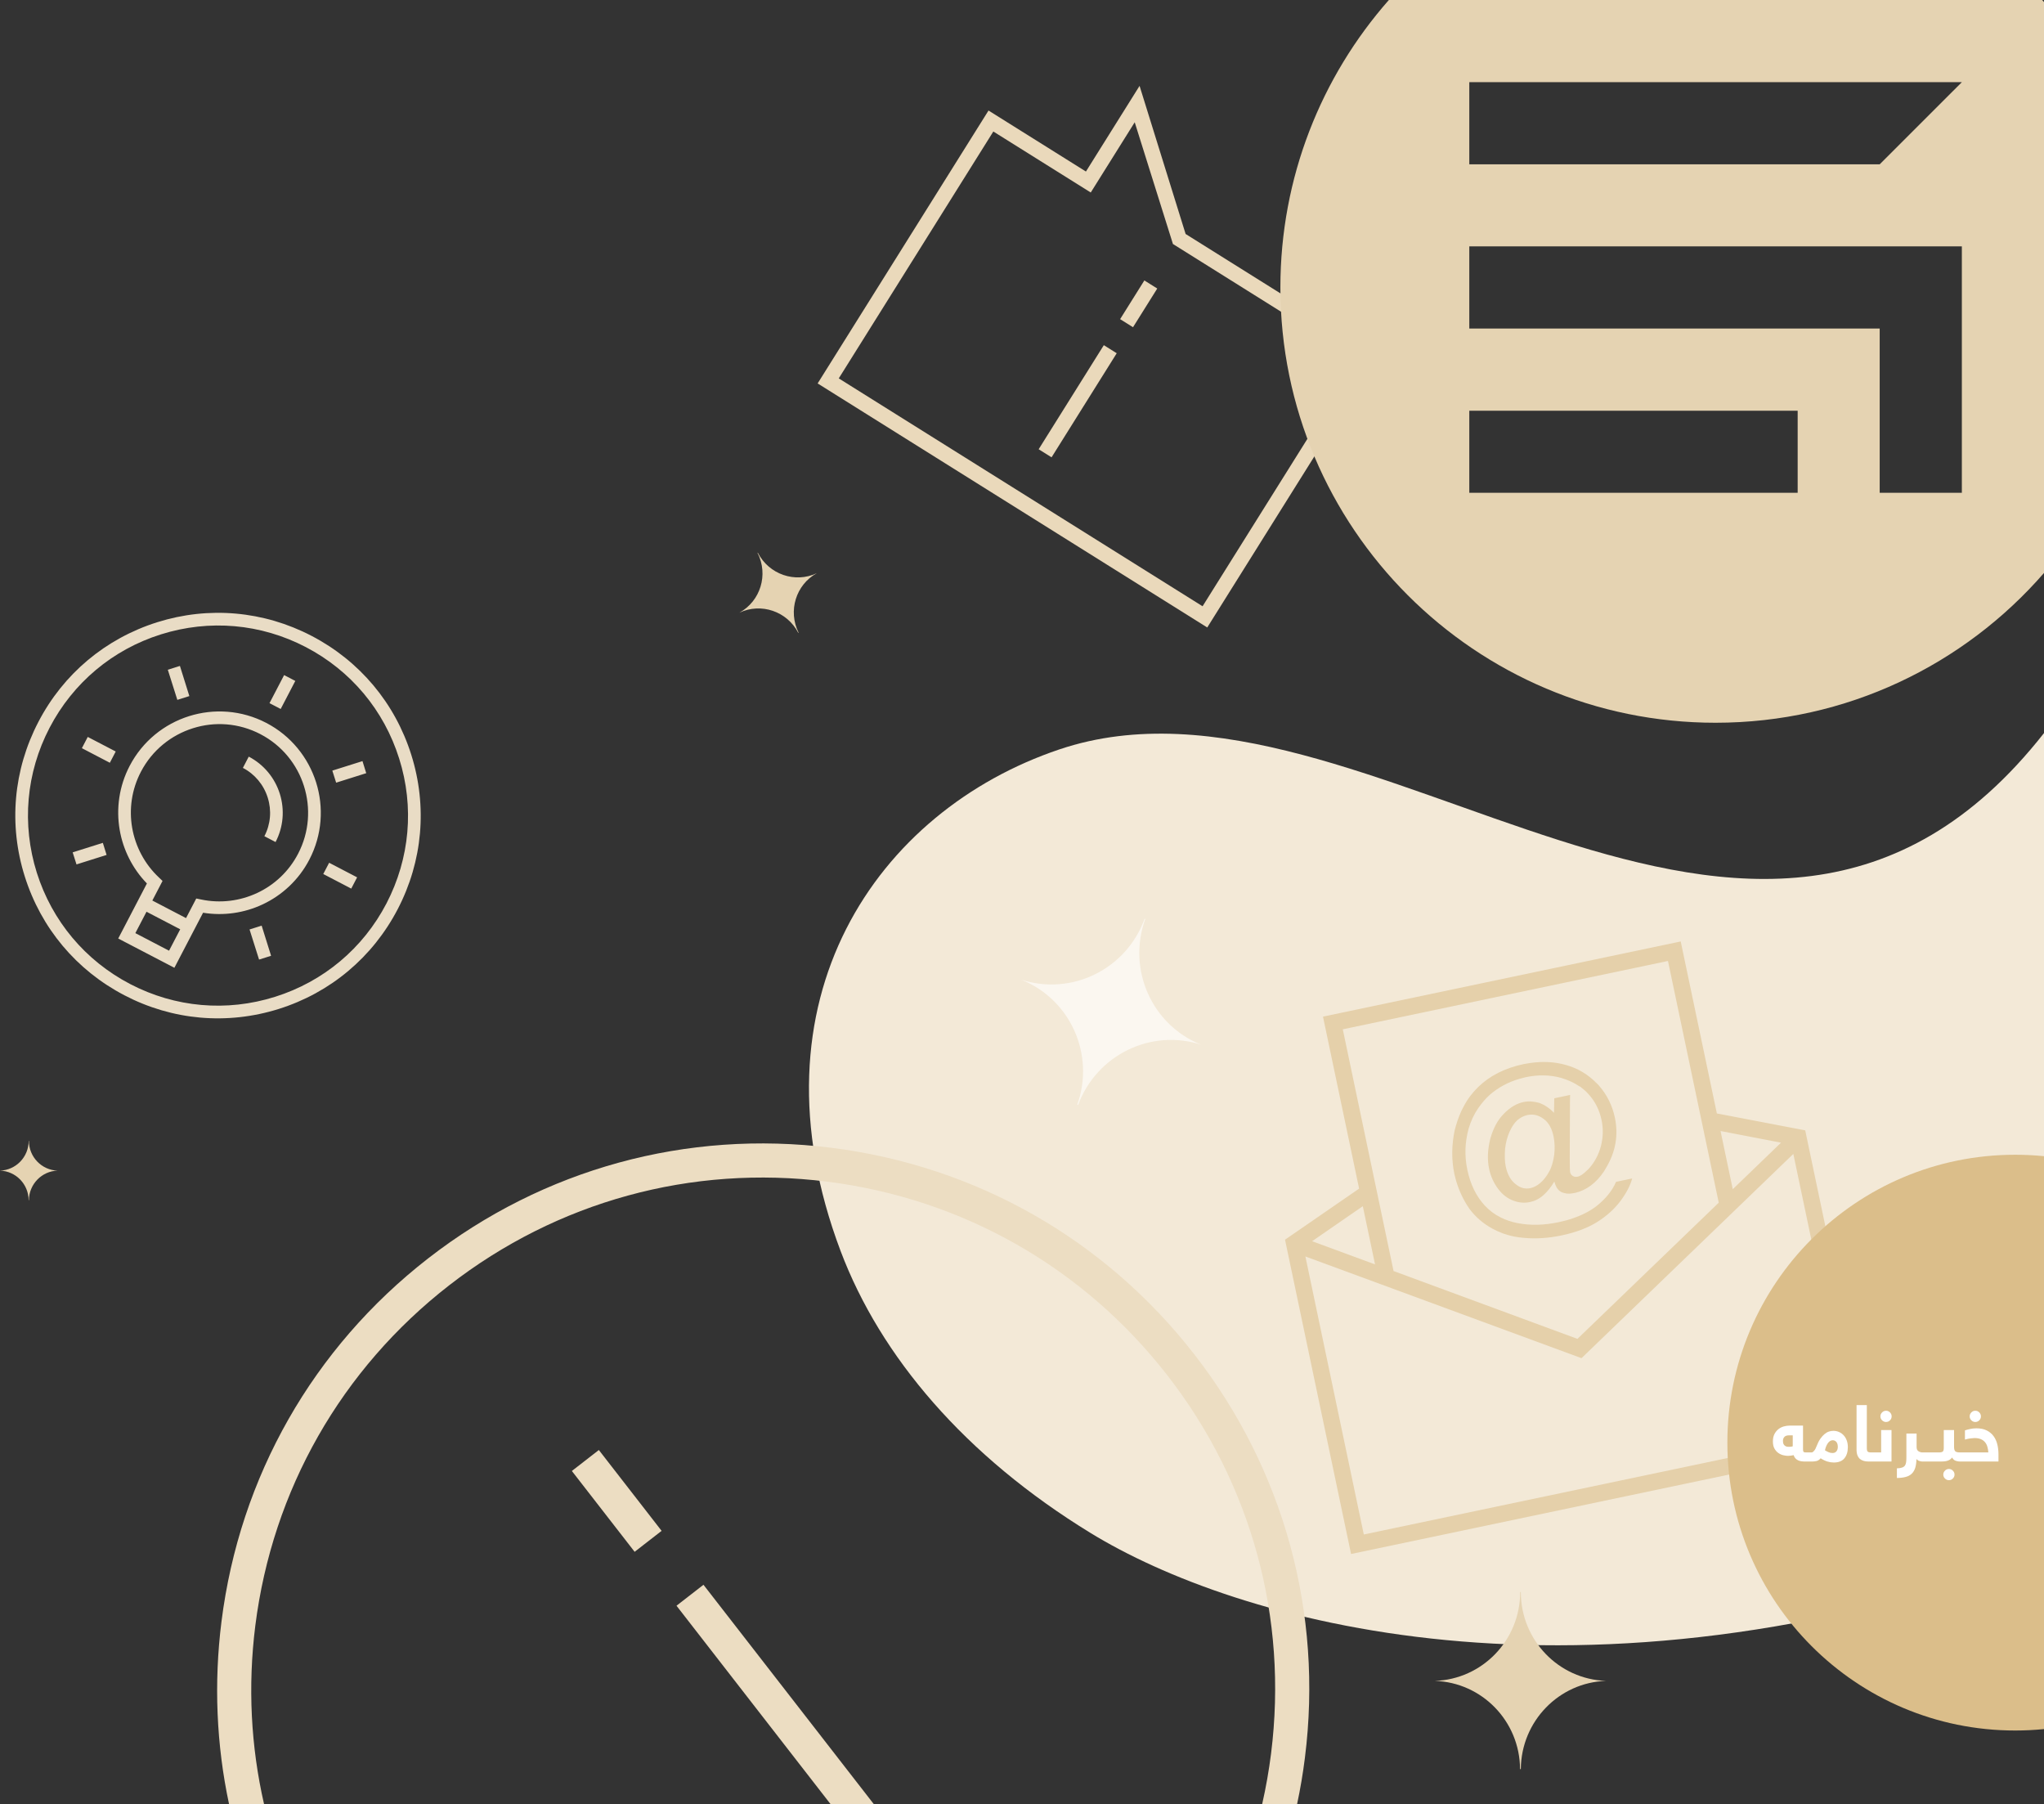 <?xml version="1.0" encoding="UTF-8"?>
<!DOCTYPE svg PUBLIC "-//W3C//DTD SVG 1.1//EN" "http://www.w3.org/Graphics/SVG/1.1/DTD/svg11.dtd">
<!-- Creator: CorelDRAW X7 -->
<svg xmlns="http://www.w3.org/2000/svg" xml:space="preserve" width="13.285in" height="11.723in" version="1.1" style="shape-rendering:geometricPrecision; text-rendering:geometricPrecision; image-rendering:optimizeQuality; fill-rule:evenodd; clip-rule:evenodd"
viewBox="0 0 132846 117226"
 xmlns:xlink="http://www.w3.org/1999/xlink">
 <rect x="0" y="0" width="132846" height="117226" fill="#333333" stroke="none"/>
 <defs>
  <style type="text/css">
   <![CDATA[
    .fil5 {fill:#DBBE8A}
    .fil3 {fill:#E5D0AA}
    .fil0 {fill:#E5D3B2}
    .fil7 {fill:#EAD9BB}
    .fil2 {fill:#ECDDC2}
    .fil1 {fill:#F3E9D7}
    .fil8 {fill:#FBF7F0}
    .fil4 {fill:#E9DCC5;fill-rule:nonzero}
    .fil6 {fill:white;fill-rule:nonzero}
   ]]>
  </style>
 </defs>
 <g id="Layer_x0020_1">
  <g id="_2596555383744">
   <path class="fil0" d="M0 76067c1030,33 1856,879 1861,1926l17 0c9,-1047 835,-1893 1862,-1926 -1033,-34 -1862,-888 -1862,-1940l-14 0c0,1052 -828,1906 -1864,1940z"/>
   <path class="fil0" d="M48058 39811c1409,-662 3099,-91 3825,1312l22 -11c-707,-1414 -176,-3117 1182,-3867 -1412,664 -3112,84 -3834,-1331l-19 9c722,1416 194,3132 -1176,3888z"/>
   <path class="fil1" d="M132846 101016c-30299,10975 -52637,4311 -61970,-1405 -8149,-4990 -13653,-11459 -16241,-18316 -6167,-16334 2394,-28618 14212,-32598 19978,-6728 45251,22796 63999,-1062l0 53381z"/>
   <path class="fil2" d="M84303 117226c211,-991 381,-1996 508,-3013 1185,-9404 -1364,-18708 -7175,-26190 -5816,-7489 -14197,-12259 -23604,-13441 -9406,-1183 -18710,1366 -26196,7180 -7489,5816 -12258,14197 -13441,23604 -505,4017 -329,8014 490,11860l2275 0c-858,-3748 -1060,-7658 -567,-11587 1110,-8813 5588,-16674 12605,-22124 7017,-5449 15741,-7842 24552,-6734 8822,1109 16681,5583 22133,12603 5449,7017 7837,15736 6728,24558 -140,1110 -333,2206 -578,3284l2270 0zm-47136 -21643l1754 -1362 4079 5253 -1753 1362 -4080 -5253zm6801 8756l1753 -1361 11066 14248 -2811 0 -10008 -12887z"/>
   <path class="fil3" d="M109235 61175l-23250 4885 2348 11176 -4815 3318 4292 20424 33808 -7104 -4291 -20424 -5743 -1099 -2349 -11176 0 0zm-6560 9431l0 0c0,0 0,0 0,0zm-6617 42c-372,371 -680,768 -930,1251 -59,91 -110,219 -166,328 -172,388 -318,810 -423,1242 -193,940 -210,1882 -14,2818 32,150 82,295 114,445 197,662 481,1267 873,1830 380,507 883,948 1479,1272 441,240 908,416 1438,519 203,36 406,71 624,84 777,71 1587,19 2448,-162 936,-197 1713,-497 2318,-878 604,-381 1113,-840 1495,-1350 396,-533 646,-1016 766,-1471l-1049 220c-234,558 -668,1099 -1271,1577 -421,323 -932,587 -1534,792 -273,96 -588,182 -925,252 -936,197 -1828,228 -2685,57 -387,-75 -745,-196 -1073,-361 -392,-192 -740,-451 -1043,-778 -557,-606 -933,-1368 -1133,-2323 -189,-898 -160,-1784 83,-2675 149,-501 351,-934 636,-1346 211,-298 444,-582 723,-836 562,-490 1211,-841 1948,-1055 131,-27 277,-77 408,-105 805,-169 1571,-154 2297,45 459,139 869,326 1213,566 0,0 0,0 0,0 0,0 19,-4 19,-4 189,156 374,293 530,476 455,490 730,1058 868,1713 0,0 0,0 4,19 114,543 93,1094 -44,1651 -152,579 -421,1066 -785,1475 -48,49 -96,98 -130,125 -227,223 -432,364 -600,399 -112,24 -233,10 -323,-49 -91,-59 -148,-145 -172,-257 -11,-56 -18,-368 -20,-934l16 -3737 8 -334 -299 63 -730 153 -17 942c-300,-308 -617,-515 -956,-640 -353,-101 -691,-128 -1028,-57 -431,90 -867,338 -1269,755 -405,398 -699,949 -888,1633 -170,681 -208,1334 -78,1952 106,505 313,931 586,1303 297,388 622,632 1002,767 361,139 718,162 1074,87 299,-63 602,-204 881,-458 264,-232 493,-534 697,-870 65,221 138,381 218,482 106,134 242,223 427,262 188,58 402,52 682,-7 0,0 19,-4 38,-7 726,-173 1352,-636 1858,-1388 60,-90 100,-177 159,-268 605,-1026 790,-2101 554,-3224 -165,-786 -506,-1477 -1022,-2072 -53,-67 -102,-116 -174,-179 -572,-583 -1240,-971 -2007,-1181 -708,-203 -1477,-237 -2275,-128 -131,28 -285,41 -435,72 -1235,260 -2225,761 -2986,1507l0 0zm2458 6305c-325,-244 -542,-628 -653,-1153 -70,-337 -74,-727 -44,-1143 48,-421 146,-793 293,-1117 146,-325 309,-574 506,-752 183,-156 410,-282 654,-333 374,-78 724,4 1049,249 321,226 538,610 648,1134 83,393 91,802 42,1223 -67,424 -164,797 -338,1087 -170,310 -355,544 -571,726 -215,182 -428,286 -634,329 -337,71 -646,-1 -952,-250l0 0zm9891 -14510l3300 15707 -9184 8849 -11951 -4408 -3300 -15707 21135 -4441zm-19039 19717l-4089 -1506 3294 -2276 795 3782 0 0zm-730 17550l-3796 -18065 17945 6608 13767 -13272 3796 18065 -31712 6664 0 0zm27117 -25460l-3137 3024 -794 -3781 3931 757 0 0z"/>
   <path class="fil4" d="M16927 47706c1407,733 2387,1969 2830,3376 443,1408 352,2984 -384,4395 -604,1160 -1548,2025 -2645,2542 -1130,532 -2417,694 -3666,428l-307 -62 -143 275 -521 998 -2190 -1142 520 -998 143 -275 -226 -216c-933,-871 -1538,-2019 -1750,-3250 -204,-1196 -36,-2465 569,-3625 735,-1410 1974,-2388 3382,-2831 1404,-446 2978,-350 4389,385l-1 0zm-11955 8463l-249 -783 1961 -618 244 785 -1955 616 -1 0zm12647 5938l-781 246 -619 -1957 787 -248 613 1959 0 0zm5591 -5098l-381 732 -1819 -948 382 -732 1818 948zm349 -7553l244 785 -1955 616 -249 -783 1961 -618 -1 0zm-5093 -5589l727 379 -950 1823 -727 -379 950 -1823zm-7559 -347l787 -248 613 1959 -781 246 -619 -1957 0 0zm15823 5523c1057,3357 742,6919 -884,10039 -1626,3120 -4368,5422 -7725,6478 -3354,1053 -6918,742 -10036,-888 -3120,-1626 -5418,-4365 -6475,-7722 -1059,-3353 -742,-6919 884,-10039 1622,-3122 4366,-5418 7719,-6477 3356,-1056 6922,-740 10042,887 3120,1626 5419,4365 6475,7722zm-23508 -1753c-1525,2926 -1818,6269 -831,9414 993,3144 3147,5716 6073,7241 2926,1525 6268,1817 9410,828 3148,-990 5720,-3145 7245,-6071 1518,-2924 1817,-6268 824,-9411 -987,-3146 -3145,-5720 -6067,-7243 -2926,-1525 -6268,-1817 -9416,-827 -3141,989 -5713,3143 -7238,6069zm14178 4538c-263,-836 -838,-1527 -1614,-1931l381 -732c970,506 1691,1370 2020,2415 325,1043 231,2161 -277,3135l-727 -379c406,-780 481,-1672 217,-2508l0 0zm-9879 -2996l-1818 -947 -381 731 1818 948 381 -732zm4191 11553l-725 1391 -2190 -1142 725 -1390 2190 1141zm8832 -9550c-509,-1607 -1627,-3022 -3235,-3860 -1609,-839 -3413,-946 -5018,-441 -1611,507 -3026,1624 -3866,3237 -689,1321 -882,2778 -647,4150 223,1298 834,2521 1770,3486l-1674 3213 -190 364 368 192 2918 1520 364 190 189 -364 1675 -3213c1331,217 2684,17 3876,-544 1259,-592 2342,-1585 3031,-2907 840,-1612 946,-3413 439,-5023l0 0z"/>
   <path class="fil5" d="M130973 75035c632,0 1257,32 1873,93l0 37227c-616,61 -1241,93 -1873,93 -10331,0 -18706,-8375 -18706,-18706 0,-10332 8375,-18707 18706,-18707z"/>
   <path class="fil6" d="M115879 93634c0,42 5,86 14,132 11,44 29,85 57,121 27,36 64,66 110,90 47,25 106,37 178,37 44,0 91,-2 136,-5 46,-4 93,-14 142,-30l0 -710 -256 0c-127,0 -223,33 -286,100 -64,67 -95,155 -95,265zm1433 1336c-82,0 -162,-6 -239,-18 -77,-11 -148,-32 -213,-63 -65,-31 -123,-74 -172,-127 -49,-54 -88,-123 -114,-208 -59,13 -119,24 -181,33 -62,10 -124,14 -185,14 -86,0 -185,-13 -298,-39 -113,-25 -221,-73 -322,-142 -101,-68 -186,-164 -257,-286 -70,-122 -105,-278 -105,-469 0,-189 33,-348 100,-479 67,-129 153,-235 257,-318 106,-83 221,-142 350,-178 127,-36 253,-54 378,-54l873 0 0 1538c0,79 10,133 31,161 21,29 69,43 144,43l124 0c26,0 52,3 76,9 24,6 46,18 65,36 20,19 34,46 44,84 10,37 15,89 15,155 0,116 -16,198 -49,241 -32,45 -83,67 -151,67l-171 0zm2133 -956c0,-52 -6,-104 -17,-154 -12,-52 -31,-97 -56,-136 -27,-39 -61,-72 -104,-98 -42,-26 -94,-39 -157,-39 -44,0 -91,12 -139,34 -48,23 -94,60 -138,110 -44,52 -86,118 -125,200 -40,82 -72,185 -100,308 86,53 167,95 244,127 77,34 160,50 249,50 110,0 195,-37 254,-111 59,-73 89,-171 89,-291zm-1696 364c41,0 93,-34 152,-102 61,-67 114,-167 162,-297 75,-196 157,-358 246,-488 90,-128 182,-231 277,-308 94,-77 189,-131 284,-162 96,-31 191,-46 284,-46 134,0 259,26 375,78 117,51 217,123 300,216 84,91 150,203 197,333 48,131 72,273 72,427 0,308 -75,552 -226,733 -151,181 -380,271 -688,271 -137,0 -275,-21 -414,-63 -139,-42 -285,-112 -439,-211 -89,99 -179,159 -273,179 -92,22 -193,32 -302,32l-273 0c-27,0 -53,-2 -77,-8 -25,-5 -46,-17 -66,-36 -19,-19 -33,-48 -43,-85 -11,-38 -15,-89 -15,-154 0,-118 16,-198 49,-243 32,-44 83,-66 152,-66l266 0zm4126 284c0,116 -16,198 -49,241 -32,45 -83,67 -152,67l-215 0c-118,0 -225,-13 -322,-38 -96,-27 -180,-70 -251,-129 -70,-59 -125,-139 -164,-238 -40,-99 -59,-223 -59,-370l0 -2894 668 0 0 2800c0,121 21,197 63,229 43,32 104,48 183,48l97 0c27,0 53,3 77,9 25,6 46,18 66,36 19,19 33,46 43,84 11,37 15,89 15,155zm338 -2626c0,-99 36,-184 108,-257 72,-73 159,-110 259,-110 99,0 184,36 256,108 72,72 108,159 108,259 0,98 -36,184 -108,256 -72,72 -157,108 -256,108 -98,0 -184,-36 -257,-108 -73,-72 -110,-158 -110,-256zm48 2342l0 -1454 674 0 0 2046 -1266 0c-26,0 -52,-2 -76,-8 -25,-5 -46,-17 -66,-36 -19,-19 -33,-48 -44,-85 -10,-38 -14,-89 -14,-154 0,-118 16,-198 49,-243 32,-44 83,-66 151,-66l592 0zm2686 592c-45,0 -107,-10 -186,-32 -79,-20 -147,-65 -205,-133 -4,232 -31,426 -82,583 -51,156 -128,283 -231,379 -103,96 -233,165 -390,205 -158,42 -347,64 -567,67l0 -627c140,-3 252,-20 335,-50 82,-29 145,-71 186,-130 40,-57 67,-132 79,-223 12,-91 17,-201 17,-328l0 -1531 663 0 0 874c0,134 40,226 122,277 81,51 167,77 259,77 27,0 52,3 76,9 25,6 47,18 66,36 19,19 34,46 44,84 10,37 15,89 15,155 0,116 -17,198 -49,241 -33,45 -83,67 -152,67zm-2 0c-27,0 -53,-2 -77,-8 -24,-5 -46,-17 -66,-36 -18,-19 -33,-48 -43,-85 -11,-38 -15,-89 -15,-154 0,-118 16,-198 49,-243 33,-44 83,-66 152,-66l760 0c27,0 53,3 77,9 24,6 46,18 65,36 19,19 34,46 44,84 10,37 15,89 15,155 0,116 -16,198 -49,241 -33,45 -83,67 -152,67l-760 0zm1074 -592c117,0 199,-18 245,-54 46,-36 68,-117 68,-242l0 -1158 669 0 0 1100c0,127 24,218 71,272 48,55 154,82 320,82 27,0 52,3 76,9 24,6 46,18 65,36 18,19 32,46 43,84 12,37 17,89 17,155 0,116 -17,198 -49,241 -33,45 -83,67 -152,67 -98,0 -194,-16 -288,-49 -92,-32 -169,-103 -232,-212 -42,59 -91,105 -149,140 -57,35 -119,62 -184,80 -66,17 -134,28 -204,33 -70,6 -140,8 -208,8l-422 0c-26,0 -52,-2 -76,-8 -25,-5 -46,-17 -66,-36 -19,-19 -33,-48 -44,-85 -10,-38 -14,-89 -14,-154 0,-118 16,-198 49,-243 32,-44 83,-66 151,-66l314 0zm282 1440c0,-98 36,-184 108,-256 72,-72 157,-108 258,-108 99,0 184,36 256,108 72,72 108,158 108,256 0,99 -36,184 -108,256 -72,72 -157,108 -256,108 -99,0 -185,-36 -257,-108 -73,-72 -109,-157 -109,-256zm2928 -1440c-9,-138 -32,-264 -66,-378 -34,-114 -86,-213 -157,-295 -70,-82 -160,-146 -270,-192 -109,-46 -246,-69 -410,-69 -56,0 -142,8 -260,23 -118,15 -237,40 -358,75l0 -597c79,-28 186,-56 322,-87 135,-31 275,-47 419,-47 268,0 493,46 676,139 184,92 332,215 444,370 113,154 195,333 244,537 49,203 74,415 74,636l0 477 -2497 0c-27,0 -53,-2 -77,-8 -24,-5 -46,-17 -66,-36 -18,-19 -33,-48 -43,-85 -11,-38 -15,-89 -15,-154 0,-118 16,-198 49,-243 33,-44 83,-66 152,-66l1839 0zm-1213 -2342c0,-99 36,-184 108,-257 72,-73 158,-110 259,-110 98,0 184,36 256,108 72,72 108,159 108,259 0,98 -36,184 -108,256 -72,72 -158,108 -256,108 -99,0 -185,-36 -257,-108 -73,-72 -110,-158 -110,-256z"/>
   <path class="fil7" d="M74375 18223l-1575 2515 838 525 1575 -2515 -838 -525zm-626 -10278l2484 7910 11973 7498 -10047 16042 -23645 -14808 10046 -16042 6331 3964 2858 -4564zm-3171 3201l-6331 -3964 -11106 17733 25322 15858 11106 -17733 -12512 -7836 -2993 -9625 -3486 5567zm2001 11808l-838 -525 -4235 6763 838 525 4235 -6763z"/>
   <path class="fil0" d="M111497 46964c8522,0 16164,-3770 21349,-9733l0 -37095c-39,-45 -79,-91 -119,-136l-42461 0c-4388,4983 -7050,11522 -7050,18684 0,15618 12662,28280 28281,28280zm5339 -14944l-21342 0 0 -5331 21342 0 0 5331zm5331 -10671l-26673 0 0 -5339 32013 0 0 16010 -5340 0 0 -10671zm0 -10671l-26673 0 0 -5339 32013 0 -5340 5339z"/>
   <path class="fil8" d="M66370 63658c3184,1269 4811,4846 3645,8126l53 19c1209,-3264 4747,-4975 7998,-3919 -3193,-1272 -4819,-4879 -3630,-8170l-43 -16c-1190,3291 -4746,5025 -8023,3960z"/>
   <path class="fil0" d="M93251 109223c3067,100 5525,2617 5542,5733l50 0c25,-3116 2483,-5633 5541,-5733 -3075,-100 -5541,-2641 -5541,-5775l-42 0c0,3134 -2466,5675 -5550,5775z"/>
  </g>
 </g>
</svg>
